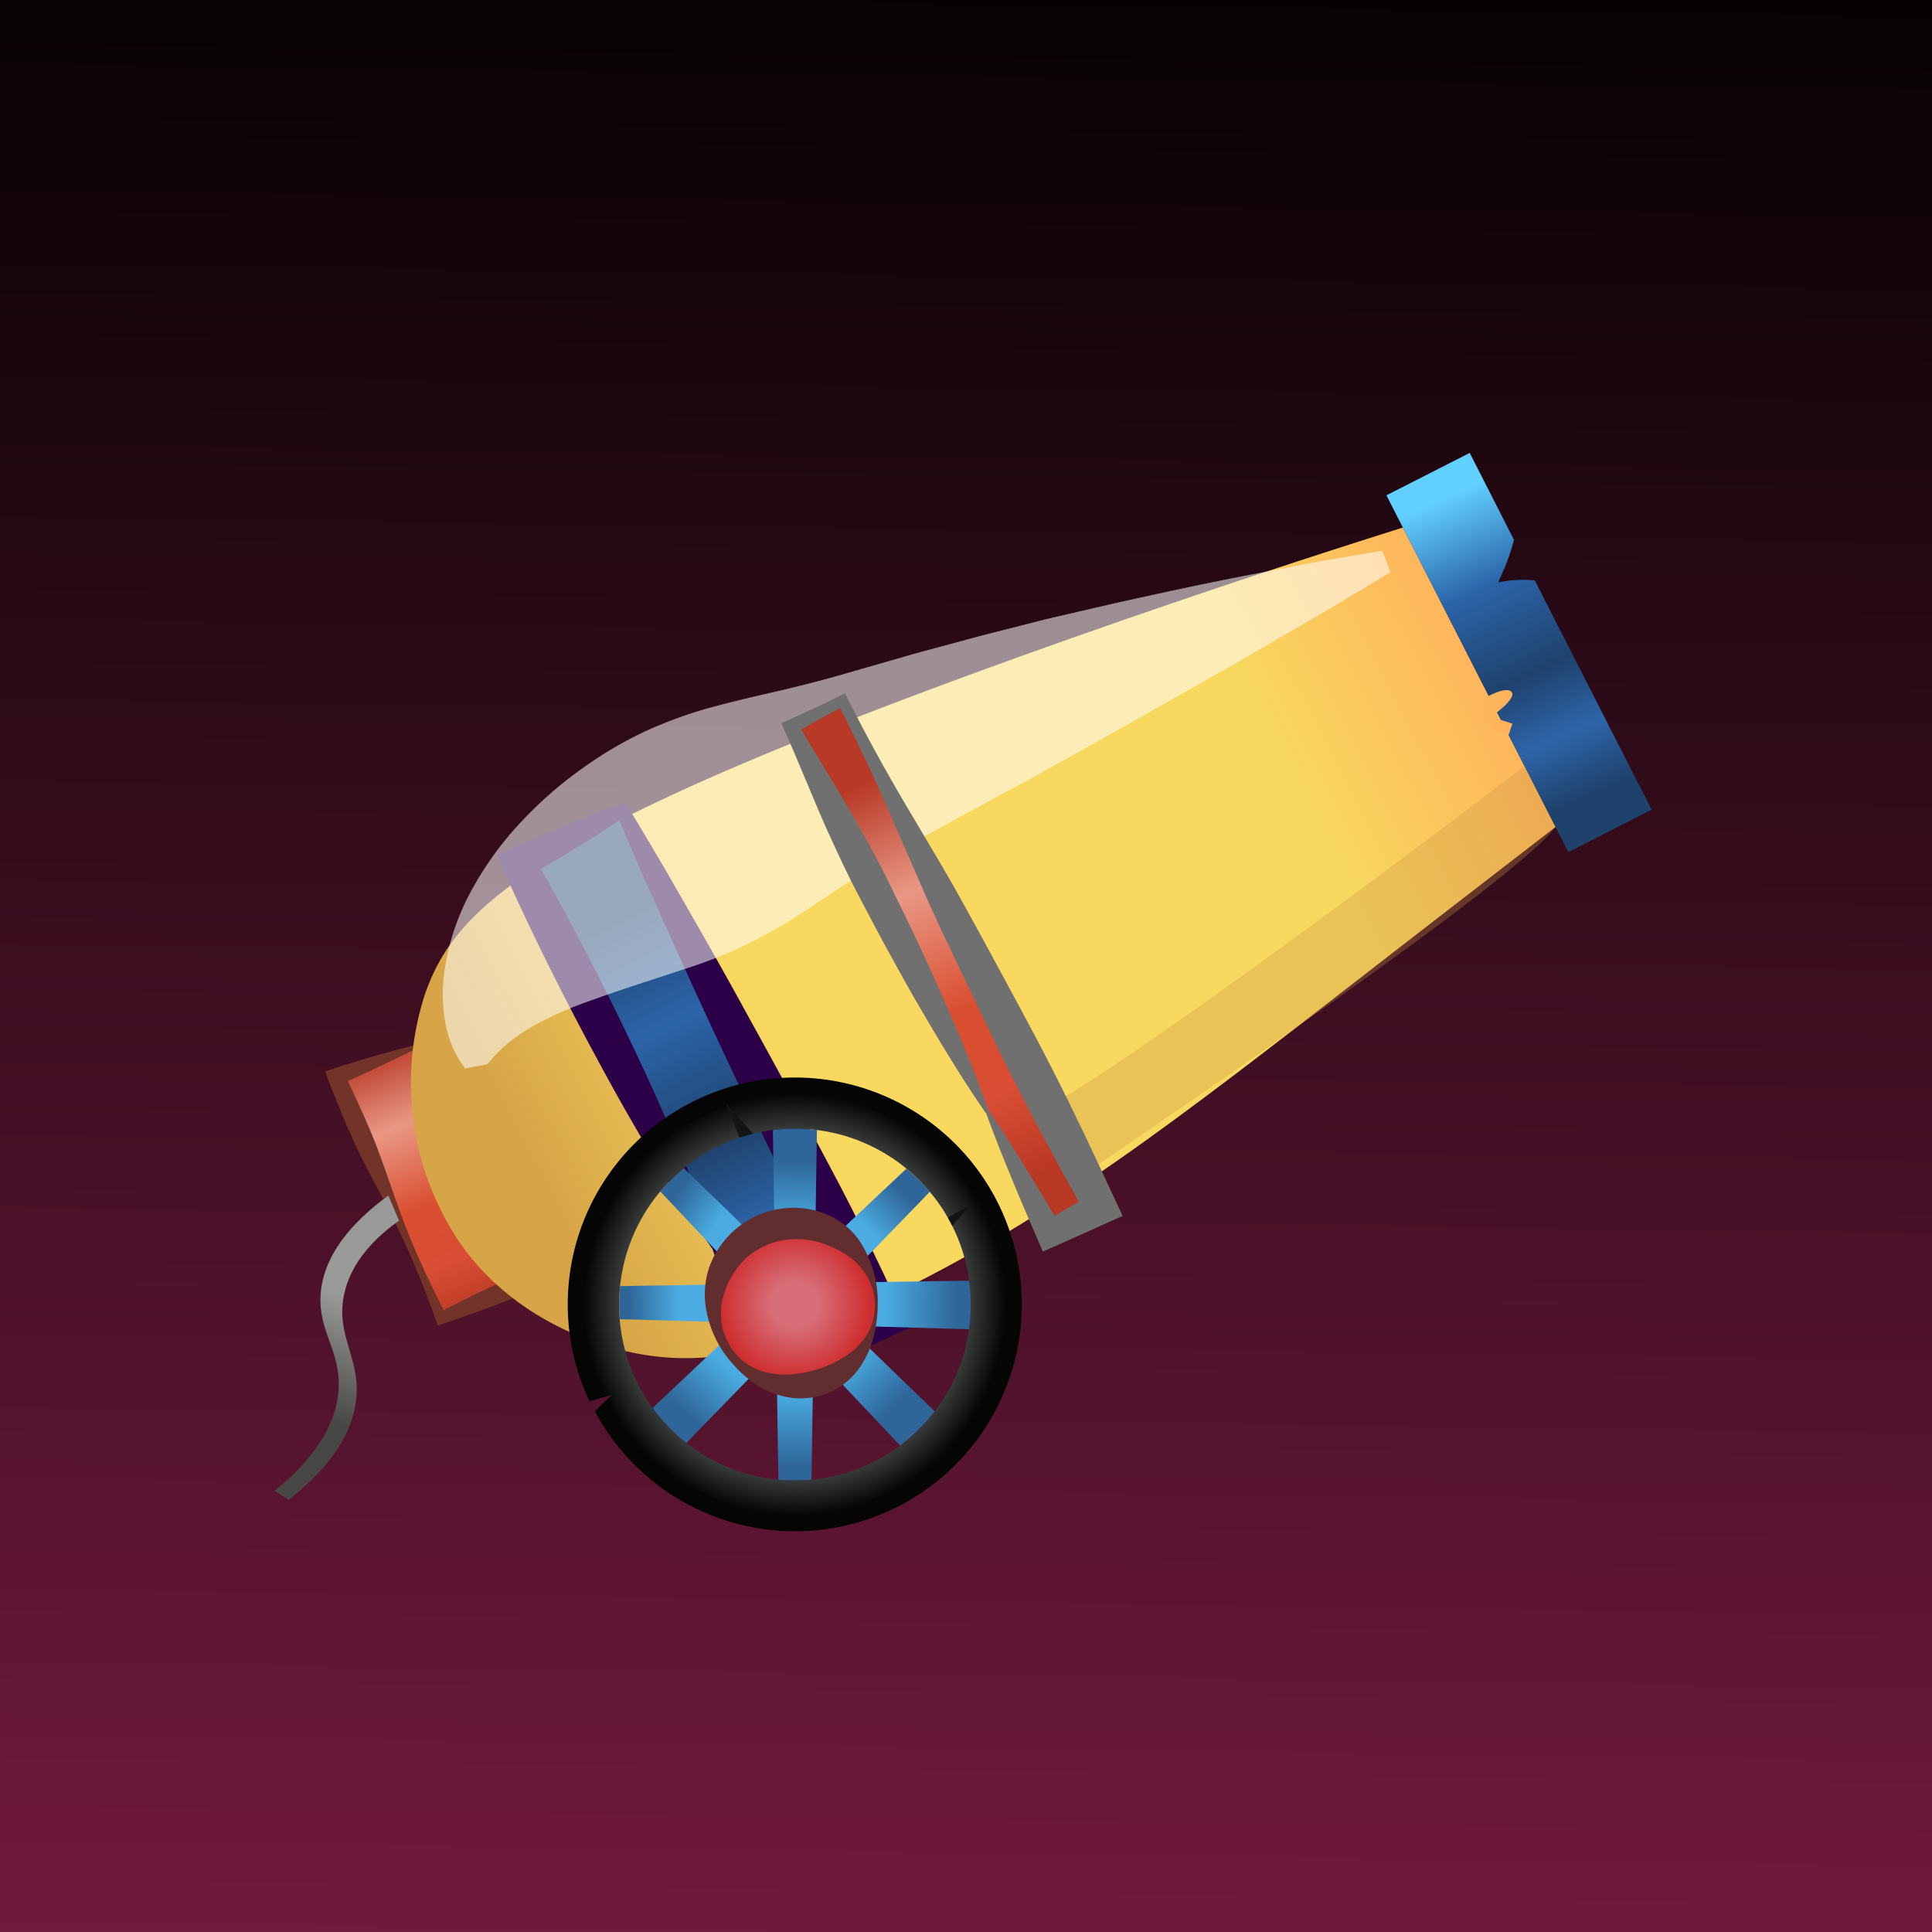 <svg id="Layer_1" data-name="Layer 1" xmlns="http://www.w3.org/2000/svg" xmlns:xlink="http://www.w3.org/1999/xlink" viewBox="0 0 264 264"><rect x="0" y="0" width="264" height="264" fill="#333333" stroke="none"/><defs><style>.cls-1{fill:url(#linear-gradient);}.cls-2{fill:url(#linear-gradient-2);}.cls-3{fill:#723428;}.cls-4{fill:url(#linear-gradient-3);}.cls-5{fill:url(#linear-gradient-4);}.cls-6{fill:url(#linear-gradient-5);}.cls-7{fill:#2b0048;}.cls-8{fill:url(#linear-gradient-6);}.cls-9{fill:url(#linear-gradient-7);}.cls-10{fill:url(#linear-gradient-8);}.cls-11{fill:url(#linear-gradient-9);}.cls-12{fill:url(#linear-gradient-10);}.cls-13{fill:url(#linear-gradient-11);}.cls-14{fill:url(#linear-gradient-12);}.cls-15{fill:url(#linear-gradient-13);}.cls-16{fill:url(#radial-gradient);}.cls-17{fill:url(#linear-gradient-14);}.cls-18{fill:none;}.cls-19{fill:#141414;}.cls-20{fill:url(#linear-gradient-15);}.cls-21{fill:#c99542;opacity:0.31;}.cls-22{opacity:0.54;}.cls-23{fill:#fff;}.cls-24{fill:url(#linear-gradient-16);}.cls-25{fill:#707070;}.cls-26{fill:url(#radial-gradient-2);}.cls-27{fill:#622d2f;}</style><linearGradient id="linear-gradient" x1="2152.59" y1="1295.24" x2="2156.37" y2="1017.26" gradientTransform="translate(2286.5 1287) rotate(180)" gradientUnits="userSpaceOnUse"><stop offset="0" stop-color="#030101"/><stop offset="1" stop-color="#731a3e"/></linearGradient><linearGradient id="linear-gradient-2" x1="51.27" y1="141.27" x2="68.41" y2="182.2" gradientUnits="userSpaceOnUse"><stop offset="0.05" stop-color="#b83926"/><stop offset="0.29" stop-color="#e99885"/><stop offset="0.55" stop-color="#da4e31"/><stop offset="0.74" stop-color="#d94e34"/><stop offset="0.92" stop-color="#b93824"/></linearGradient><linearGradient id="linear-gradient-3" x1="66.4" y1="137.99" x2="40.52" y2="196.99" gradientUnits="userSpaceOnUse"><stop offset="0.68" stop-color="#999"/><stop offset="0.93" stop-color="#474747"/></linearGradient><linearGradient id="linear-gradient-4" x1="60.97" y1="166.39" x2="217.22" y2="85.7" gradientUnits="userSpaceOnUse"><stop offset="0.08" stop-color="#d7a547"/><stop offset="0.29" stop-color="#f8d85f"/><stop offset="0.55" stop-color="#f8d85f"/><stop offset="0.74" stop-color="#f8d85f"/><stop offset="0.93" stop-color="#ffb15b"/></linearGradient><linearGradient id="linear-gradient-5" x1="722.26" y1="-204.87" x2="751.3" y2="-144.15" gradientTransform="matrix(1.81, -0.41, -0.41, 1.21, -1310.78, 667.48)" gradientUnits="userSpaceOnUse"><stop offset="0.05" stop-color="#21426e"/><stop offset="0.29" stop-color="#2b64a8"/><stop offset="0.55" stop-color="#1f426d"/><stop offset="0.74" stop-color="#2d65a9"/><stop offset="0.92" stop-color="#1f426d"/></linearGradient><linearGradient id="linear-gradient-6" x1="197.7" y1="67.33" x2="218.18" y2="112.57" gradientUnits="userSpaceOnUse"><stop offset="0.01" stop-color="#62d0ff"/><stop offset="0.28" stop-color="#2b64a8"/><stop offset="0.55" stop-color="#1f426d"/><stop offset="0.74" stop-color="#2d65a9"/><stop offset="0.92" stop-color="#1f426d"/></linearGradient><linearGradient id="linear-gradient-7" x1="114.73" y1="171.9" x2="126.98" y2="159.31" gradientUnits="userSpaceOnUse"><stop offset="0.31" stop-color="#4aace1"/><stop offset="0.7" stop-color="#2f669a"/></linearGradient><linearGradient id="linear-gradient-8" x1="113.12" y1="178.04" x2="138.3" y2="178.39" xlink:href="#linear-gradient-7"/><linearGradient id="linear-gradient-9" x1="111.26" y1="180.57" x2="127" y2="196.89" xlink:href="#linear-gradient-7"/><linearGradient id="linear-gradient-10" x1="108.63" y1="182.28" x2="108.63" y2="208.04" xlink:href="#linear-gradient-7"/><linearGradient id="linear-gradient-11" x1="103.57" y1="181.51" x2="89.25" y2="197.83" xlink:href="#linear-gradient-7"/><linearGradient id="linear-gradient-12" x1="98.02" y1="178" x2="80.88" y2="178.47" xlink:href="#linear-gradient-7"/><linearGradient id="linear-gradient-13" x1="102.38" y1="170.35" x2="88.16" y2="160.09" xlink:href="#linear-gradient-7"/><radialGradient id="radial-gradient" cx="108.62" cy="178.26" r="31.02" gradientUnits="userSpaceOnUse"><stop offset="0.68" stop-color="#565a5a"/><stop offset="0.93" stop-color="#050505"/></radialGradient><linearGradient id="linear-gradient-14" x1="108.37" y1="175.11" x2="108.66" y2="151.63" xlink:href="#linear-gradient-7"/><linearGradient id="linear-gradient-15" x1="202.46" y1="97.35" x2="206.66" y2="97.35" gradientUnits="userSpaceOnUse"><stop offset="0.07" stop-color="#feb75c"/><stop offset="0.93" stop-color="#ffb15b"/></linearGradient><linearGradient id="linear-gradient-16" x1="115.89" y1="104.26" x2="144.93" y2="164.98" xlink:href="#linear-gradient-2"/><radialGradient id="radial-gradient-2" cx="108.62" cy="178.26" r="11.11" gradientUnits="userSpaceOnUse"><stop offset="0.28" stop-color="#d76e77"/><stop offset="0.93" stop-color="#ce2d2f"/></radialGradient></defs><title>12</title><rect class="cls-1" width="264" height="264"/><path class="cls-2" d="M58.16,142.57,46,147.1l14.35,33L73,174.69S63.91,156.12,58.16,142.57Z"/><path class="cls-3" d="M58.1,142.71,52,145.66c-1.93.93-3.78,1.79-5.66,2.56l.67-1.59c.66,1.35,1.29,2.71,1.91,4.07s1.23,2.73,1.81,4.12c1.15,2.77,2.12,5.61,3.1,8.45s2.06,5.64,3.27,8.38,2.53,5.44,3.92,8.11L60,179.33c2.07-1,4.12-2.09,6.2-3.09s4.18-1.94,6.28-2.9l-.74,2c-1.37-2.63-2.72-5.25-4-7.92-.65-1.33-1.25-2.68-1.85-4s-1.2-2.7-1.77-4.06c-1.15-2.72-2.25-5.47-3.28-8.25-.51-1.39-1-2.78-1.48-4.19S58.54,144.26,58.1,142.71Zm.12-.28c.73,1.17,1.58,2.74,2.26,3.95s1.43,2.59,2.12,3.9c1.4,2.6,2.76,5.21,4.1,7.83.68,1.31,1.33,2.63,2,3.95s1.32,2.63,1.94,4c1.28,2.65,2.48,5.34,3.71,8l.66,1.44-1.4.55c-2.15.84-4.29,1.68-6.45,2.49s-4.35,1.55-6.53,2.31l-.81.28-.25-.7c-1-2.83-2.07-5.64-3.27-8.39s-2.49-5.45-3.9-8.11-2.83-5.3-4.07-8c-.62-1.37-1.22-2.74-1.78-4.13s-1.14-2.77-1.68-4.17l-.46-1.21,1.14-.38c2.19-.74,4.4-1.39,6.54-2S56.29,142.9,58.22,142.43Z"/><path class="cls-4" d="M53.06,163.36c-5,3.68-8.84,8.13-9.24,13.42-.39,5.13,2.71,7.68,2.45,12.94-.21,4.17-2.47,8.9-8.75,14l1.92,1.23c7.24-5.68,9-10.63,9.27-14.17.37-5.35-2.75-8.31-1.74-13.64.91-4.84,4.59-8.23,7.56-10.34Z"/><path class="cls-5" d="M212.56,113l-17.8,13.75c-33.29,25.74-52.24,41.31-79.47,53.21-9,3.93-17.16,6.72-27,5.21-2.29-.35-16.75-2.79-25.51-15.43a39.07,39.07,0,0,1-4.67-34c4.31-12.26,15.59-22.64,85.22-47.44,19.68-7,36.32-12.42,48.37-16.21"/><polyline class="cls-6" points="97.66 170.58 70.87 117.97 85.05 110.75 120.35 180.06 106.17 187.28 97.66 170.58"/><path class="cls-7" d="M97.39,170.72c-2.89-4.06-5.5-8.25-8.07-12.46s-5-8.5-7.33-12.83C77.29,136.78,72.87,128,68.85,119l-.95-2.13,1.94-.91c1.2-.56,2.44-1.06,3.65-1.59s2.44-1.06,3.68-1.55c2.46-1,4.94-2,7.47-2.87l.8-.27.41.67c1.71,2.76,3.33,5.58,5,8.37l4.85,8.44c3.22,5.64,6.34,11.32,9.45,17s6.22,11.38,9.24,17.12,5.83,11.58,8.54,17.47l1.26,2.74-2.52,1.15c-2.42,1.1-4.81,2.24-7.25,3.3s-4.85,2.16-7.31,3.19l-2,.84-.76-1.75c-1.24-2.87-2.42-5.78-3.6-8.68L99,175.15c-.57-1.47-1.1-3-1.63-4.43l.54-.28q1.33,2,2.63,3.92l2.54,4c1.66,2.67,3.31,5.33,4.91,8l-2.78-.9c2.27-1.38,4.58-2.7,6.87-4s4.62-2.62,6.94-3.92l-1.27,3.88q-4.76-8.49-9.11-17.18c-2.86-5.82-5.63-11.68-8.41-17.54S94.72,134.92,92.06,129l-4-8.89c-1.28-3-2.6-6-3.83-9l1.21.4c-2.2,1.52-4.45,3-6.71,4.35-1.13.71-2.27,1.39-3.42,2.06s-2.27,1.38-3.44,2l1-3c4.92,8.54,9.43,17.29,13.66,26.17,2.13,4.44,4.12,8.95,6.06,13.48s3.75,9.13,5.33,13.85Z"/><path class="cls-8" d="M225.69,110.64l-11.38,5.8-6-11.76-18.86-37,11.38-5.79,5.84,11.46.21.41a29.14,29.14,0,0,1-1.28,3.83l-.88,2a16.18,16.18,0,0,1,5-.28Z"/><path class="cls-9" d="M127.06,162.85l-9.1,9.39a11.12,11.12,0,0,0-3.68-3.54l9.57-9A23.53,23.53,0,0,1,127.06,162.85Z"/><path class="cls-10" d="M132.44,175a23.53,23.53,0,0,1,.22,3.27,24.73,24.73,0,0,1-.23,3.36l-13.1-.37a11.3,11.3,0,0,0,.41-3,10.8,10.8,0,0,0-.44-3.07Z"/><path class="cls-11" d="M127.72,192.85h0a23.74,23.74,0,0,1-4.72,4.67L114,188a11.07,11.07,0,0,0,4.3-4.26Z"/><path class="cls-12" d="M111.09,189.1l-.2,13.1c-.75.07-1.5.1-2.27.1s-1.51,0-2.25-.1h0l-.21-13.09a11.73,11.73,0,0,0,2.46.27A11.13,11.13,0,0,0,111.09,189.1Z"/><path class="cls-13" d="M102.9,187.79l-9,9.27-.1.14a24.2,24.2,0,0,1-4.63-4.8l0,0,9.54-9A11.07,11.07,0,0,0,102.9,187.79Z"/><path class="cls-14" d="M84.73,175.74l13.12-.21a11.22,11.22,0,0,0-.34,2.73,11.47,11.47,0,0,0,.25,2.37l-13-.37h-.06c-.06-.66-.09-1.32-.09-2a23.36,23.36,0,0,1,.14-2.52Z"/><path class="cls-15" d="M93.44,159.63l9.42,9.13a11.32,11.32,0,0,0-3.64,3.58l-9-9.53A24.19,24.19,0,0,1,93.44,159.63Z"/><path class="cls-16" d="M108.62,147.24a31,31,0,0,0-28.07,44.24l3-.85-2.26,2.22a31,31,0,1,0,27.38-45.61Zm19.1,45.62a24,24,0,0,1-16.83,9.34c-.75.07-1.5.1-2.27.1s-1.51,0-2.25-.1a24,24,0,0,1-12.56-5,24.2,24.2,0,0,1-4.63-4.8h0a23.91,23.91,0,0,1-4.5-12.14c-.06-.66-.09-1.32-.09-2a23.36,23.36,0,0,1,.14-2.52,23.85,23.85,0,0,1,5.5-12.93,24,24,0,0,1,15.39-8.4,25.26,25.26,0,0,1,6,0,24,24,0,0,1,12.22,5.26,23.53,23.53,0,0,1,3.21,3.18A23.88,23.88,0,0,1,132.44,175a23.53,23.53,0,0,1,.22,3.27,24.73,24.73,0,0,1-.23,3.36A23.93,23.93,0,0,1,127.72,192.86Z"/><path class="cls-17" d="M111.63,154.41l-.2,13.1a10.88,10.88,0,0,0-2.81-.36,10.75,10.75,0,0,0-2.8.36l-.21-13.1a25.26,25.26,0,0,1,6,0Z"/><path class="cls-18" d="M132.44,175a23.88,23.88,0,0,0-5.38-12.14,23.53,23.53,0,0,0-3.21-3.18,24,24,0,0,0-12.22-5.26,25.26,25.26,0,0,0-6,0,24.07,24.07,0,0,0-20.89,21.33,23.36,23.36,0,0,0-.14,2.52c0,.68,0,1.34.09,2a23.88,23.88,0,0,0,4.5,12.14h0a24.2,24.2,0,0,0,4.63,4.8,24,24,0,0,0,12.56,5c.74.07,1.49.1,2.25.1s1.52,0,2.27-.1a24.07,24.07,0,0,0,21.54-20.58,24.73,24.73,0,0,0,.23-3.36A23.53,23.53,0,0,0,132.44,175Z"/><circle class="cls-18" cx="108.62" cy="178.26" r="31.02"/><path class="cls-18" d="M119.3,175.19a10.8,10.8,0,0,1,.44,3.07,11.3,11.3,0,0,1-.41,3,10.82,10.82,0,0,1-1,2.48A11.07,11.07,0,0,1,114,188a10.88,10.88,0,0,1-2.91,1.11,11.13,11.13,0,0,1-2.47.28,11.73,11.73,0,0,1-2.46-.27,11.18,11.18,0,0,1-8.4-8.48,11.47,11.47,0,0,1-.25-2.37,11.22,11.22,0,0,1,.34-2.73,10.92,10.92,0,0,1,1.37-3.19,11.32,11.32,0,0,1,3.64-3.58,10.94,10.94,0,0,1,3-1.25,10.75,10.75,0,0,1,2.8-.36,10.88,10.88,0,0,1,2.81.36,11.14,11.14,0,0,1,6.53,4.73A10.66,10.66,0,0,1,119.3,175.19Z"/><line class="cls-18" x1="107" y1="202.2" x2="106.79" y2="189.11"/><line class="cls-18" x1="105.82" y1="167.51" x2="105.61" y2="154.41"/><line class="cls-18" x1="111.09" y1="189.1" x2="110.89" y2="202.2"/><line class="cls-18" x1="97.85" y1="175.53" x2="84.73" y2="175.74"/><polyline class="cls-18" points="132.51 174.98 132.44 174.99 119.3 175.19"/><line class="cls-18" x1="97.76" y1="180.63" x2="84.73" y2="180.26"/><polyline class="cls-18" points="132.51 181.63 132.43 181.63 119.33 181.25"/><polyline class="cls-18" points="93.4 159.6 93.44 159.63 102.86 168.76"/><line class="cls-18" x1="127.72" y1="192.85" x2="118.3" y2="183.73"/><polyline class="cls-18" points="90.2 162.79 90.22 162.81 99.22 172.34"/><polyline class="cls-18" points="114 187.99 123 197.53 123.02 197.55"/><line class="cls-18" x1="127.06" y1="162.85" x2="117.96" y2="172.24"/><line class="cls-18" x1="102.9" y1="187.79" x2="93.91" y2="197.06"/><polyline class="cls-18" points="123.85 159.66 123.85 159.67 114.28 168.7"/><line class="cls-18" x1="98.75" y1="183.36" x2="89.21" y2="192.37"/><polygon class="cls-19" points="129.52 166.37 132.66 164.62 130.13 167.51 129.52 166.37"/><polygon class="cls-19" points="102.9 154.91 99.22 150.84 101.06 155.44 102.9 154.91"/><path class="cls-20" d="M202.46,95.62s3.26-2,4.08-1.08-2.8,3.41-2.8,3.41l2.92.93-.51,1.54-3-1.42Z"/><path class="cls-21" d="M208.32,104.68s-58.13,44.57-70.26,49.25l4.5,10.25s64-42.89,70-51.18Z"/><g class="cls-22"><path class="cls-23" d="M190,78.19c-2.66,1.64-5.36,3.2-8,4.81l-8.08,4.69c-5.37,3.14-10.78,6.18-16.17,9.24l-8.08,4.55-8.09,4.5-16.17,8.78c-2.69,1.46-5.31,3-7.88,4.72l-7.62,5.06a72.77,72.77,0,0,1-7.69,4.42,63.4,63.4,0,0,1-7.77,3.16l-7.2,2.36c-2.37.78-4.68,1.57-7,2.41a50.33,50.33,0,0,0-6.92,3.05,24.13,24.13,0,0,0-3.47,2.26,19.19,19.19,0,0,0-1.69,1.49c-.29.28-.57.57-.83.87a6.72,6.72,0,0,1-.79.87l-3,.58a13.88,13.88,0,0,1-.94-1.43c-.27-.47-.51-.94-.74-1.44a16.3,16.3,0,0,1-.94-3,22.08,22.08,0,0,1-.33-6.39,32.36,32.36,0,0,1,3.74-11.92,45.24,45.24,0,0,1,6.94-9.6,55.1,55.1,0,0,1,8.47-7.36,53.43,53.43,0,0,1,8.72-5.08,58.91,58.91,0,0,1,9.09-3.23c3.09-.84,6.22-1.54,9.31-2.26s6.14-1.52,9.14-2.4l9-2.59,9-2.43L143,84.59l9.11-2.11c6.09-1.36,12.18-2.68,18.32-3.87l9.2-1.77c3.09-.52,6.15-1.1,9.26-1.57Z"/></g><polyline class="cls-24" points="134.91 151.97 108.12 99.35 115.13 95.78 150.42 165.1 143.41 168.67 134.91 151.97"/><path class="cls-25" d="M134.69,152.08c-2.83-4.08-5.4-8.29-7.91-12.54-1.24-2.13-2.49-4.25-3.67-6.41s-2.39-4.3-3.53-6.48-2.32-4.34-3.42-6.55-2.12-4.44-3.14-6.68c-2-4.5-3.81-9.1-5.81-13.6l-.43-1,.88-.4c2.39-1.08,4.78-2.17,7.12-3.34l.69-.35.33.68c2.91,5.8,6.07,11.46,9.41,17,1.64,2.8,3.33,5.58,4.93,8.4s3.16,5.67,4.71,8.52l4.62,8.55c1.54,2.86,3.06,5.72,4.52,8.61,2.95,5.78,5.69,11.65,8.42,17.54l1,2.12-1.95.87c-2.39,1.08-4.78,2.16-7.19,3.22l-1.77.78-.68-1.58c-1.25-2.87-2.49-5.75-3.68-8.65s-2.36-5.81-3.42-8.77l.44-.23c1.77,2.61,3.43,5.27,5.08,7.94s3.24,5.35,4.83,8.05l-2.45-.8c2.26-1.32,4.55-2.62,6.82-3.92l-1,3c-3.16-5.66-6.29-11.34-9.23-17.12-1.49-2.88-2.91-5.8-4.31-8.72l-4.2-8.77c-1.39-2.93-2.79-5.85-4.11-8.82s-2.6-6-3.9-8.92c-2.54-6-5.26-11.87-8.24-17.63l1,.33c-2.33,1.21-4.61,2.5-6.89,3.8l.44-1.37c2.47,4.27,5.13,8.43,7.59,12.71,1.21,2.14,2.42,4.28,3.56,6.46s2.19,4.41,3.28,6.62,2.13,4.43,3.16,6.67,2,4.48,3,6.73c2,4.53,3.85,9.09,5.49,13.77Z"/><path class="cls-26" d="M119.74,178.26a11.3,11.3,0,0,1-.41,3,10.82,10.82,0,0,1-1,2.48A11.07,11.07,0,0,1,114,188a10.88,10.88,0,0,1-2.91,1.11,11.13,11.13,0,0,1-2.47.28,11.73,11.73,0,0,1-2.46-.27,11.18,11.18,0,0,1-8.4-8.48,11.47,11.47,0,0,1-.25-2.37,11.22,11.22,0,0,1,.34-2.73,10.92,10.92,0,0,1,1.37-3.19,11.32,11.32,0,0,1,3.64-3.58,10.94,10.94,0,0,1,3-1.25,10.75,10.75,0,0,1,2.8-.36,10.88,10.88,0,0,1,2.81.36,11.14,11.14,0,0,1,6.53,4.73,10.66,10.66,0,0,1,1.34,2.95A10.8,10.8,0,0,1,119.74,178.26Z"/><path class="cls-27" d="M119.94,178.26a18.36,18.36,0,0,1-.58,4.45,12.74,12.74,0,0,1-2,4.31,9.79,9.79,0,0,1-3.82,3.15,10,10,0,0,1-4.94.88,11.08,11.08,0,0,1-4.67-1.5,15.12,15.12,0,0,1-3.64-3,14.92,14.92,0,0,1-3.9-8.31,11.57,11.57,0,0,1,.46-4.87,11.79,11.79,0,0,1,2.56-4.33,12.23,12.23,0,0,1,9.19-4,11.82,11.82,0,0,1,5,1.19,10.28,10.28,0,0,1,3.8,3.26A15.12,15.12,0,0,1,119.94,178.26Zm-.4,0a7.83,7.83,0,0,0-1.15-4,9,9,0,0,0-2.85-2.87,13.56,13.56,0,0,0-3.41-1.57,10.76,10.76,0,0,0-3.51-.49,10.17,10.17,0,0,0-6.52,2.45,10.69,10.69,0,0,0-2.26,2.89,10.55,10.55,0,0,0-1.24,3.63,8.44,8.44,0,0,0,2.62,7.41,8.15,8.15,0,0,0,3.57,1.84,11.07,11.07,0,0,0,3.83.2,15.66,15.66,0,0,0,7-2.49,9.4,9.4,0,0,0,2.85-2.9A7.86,7.86,0,0,0,119.54,178.26Z"/></svg>